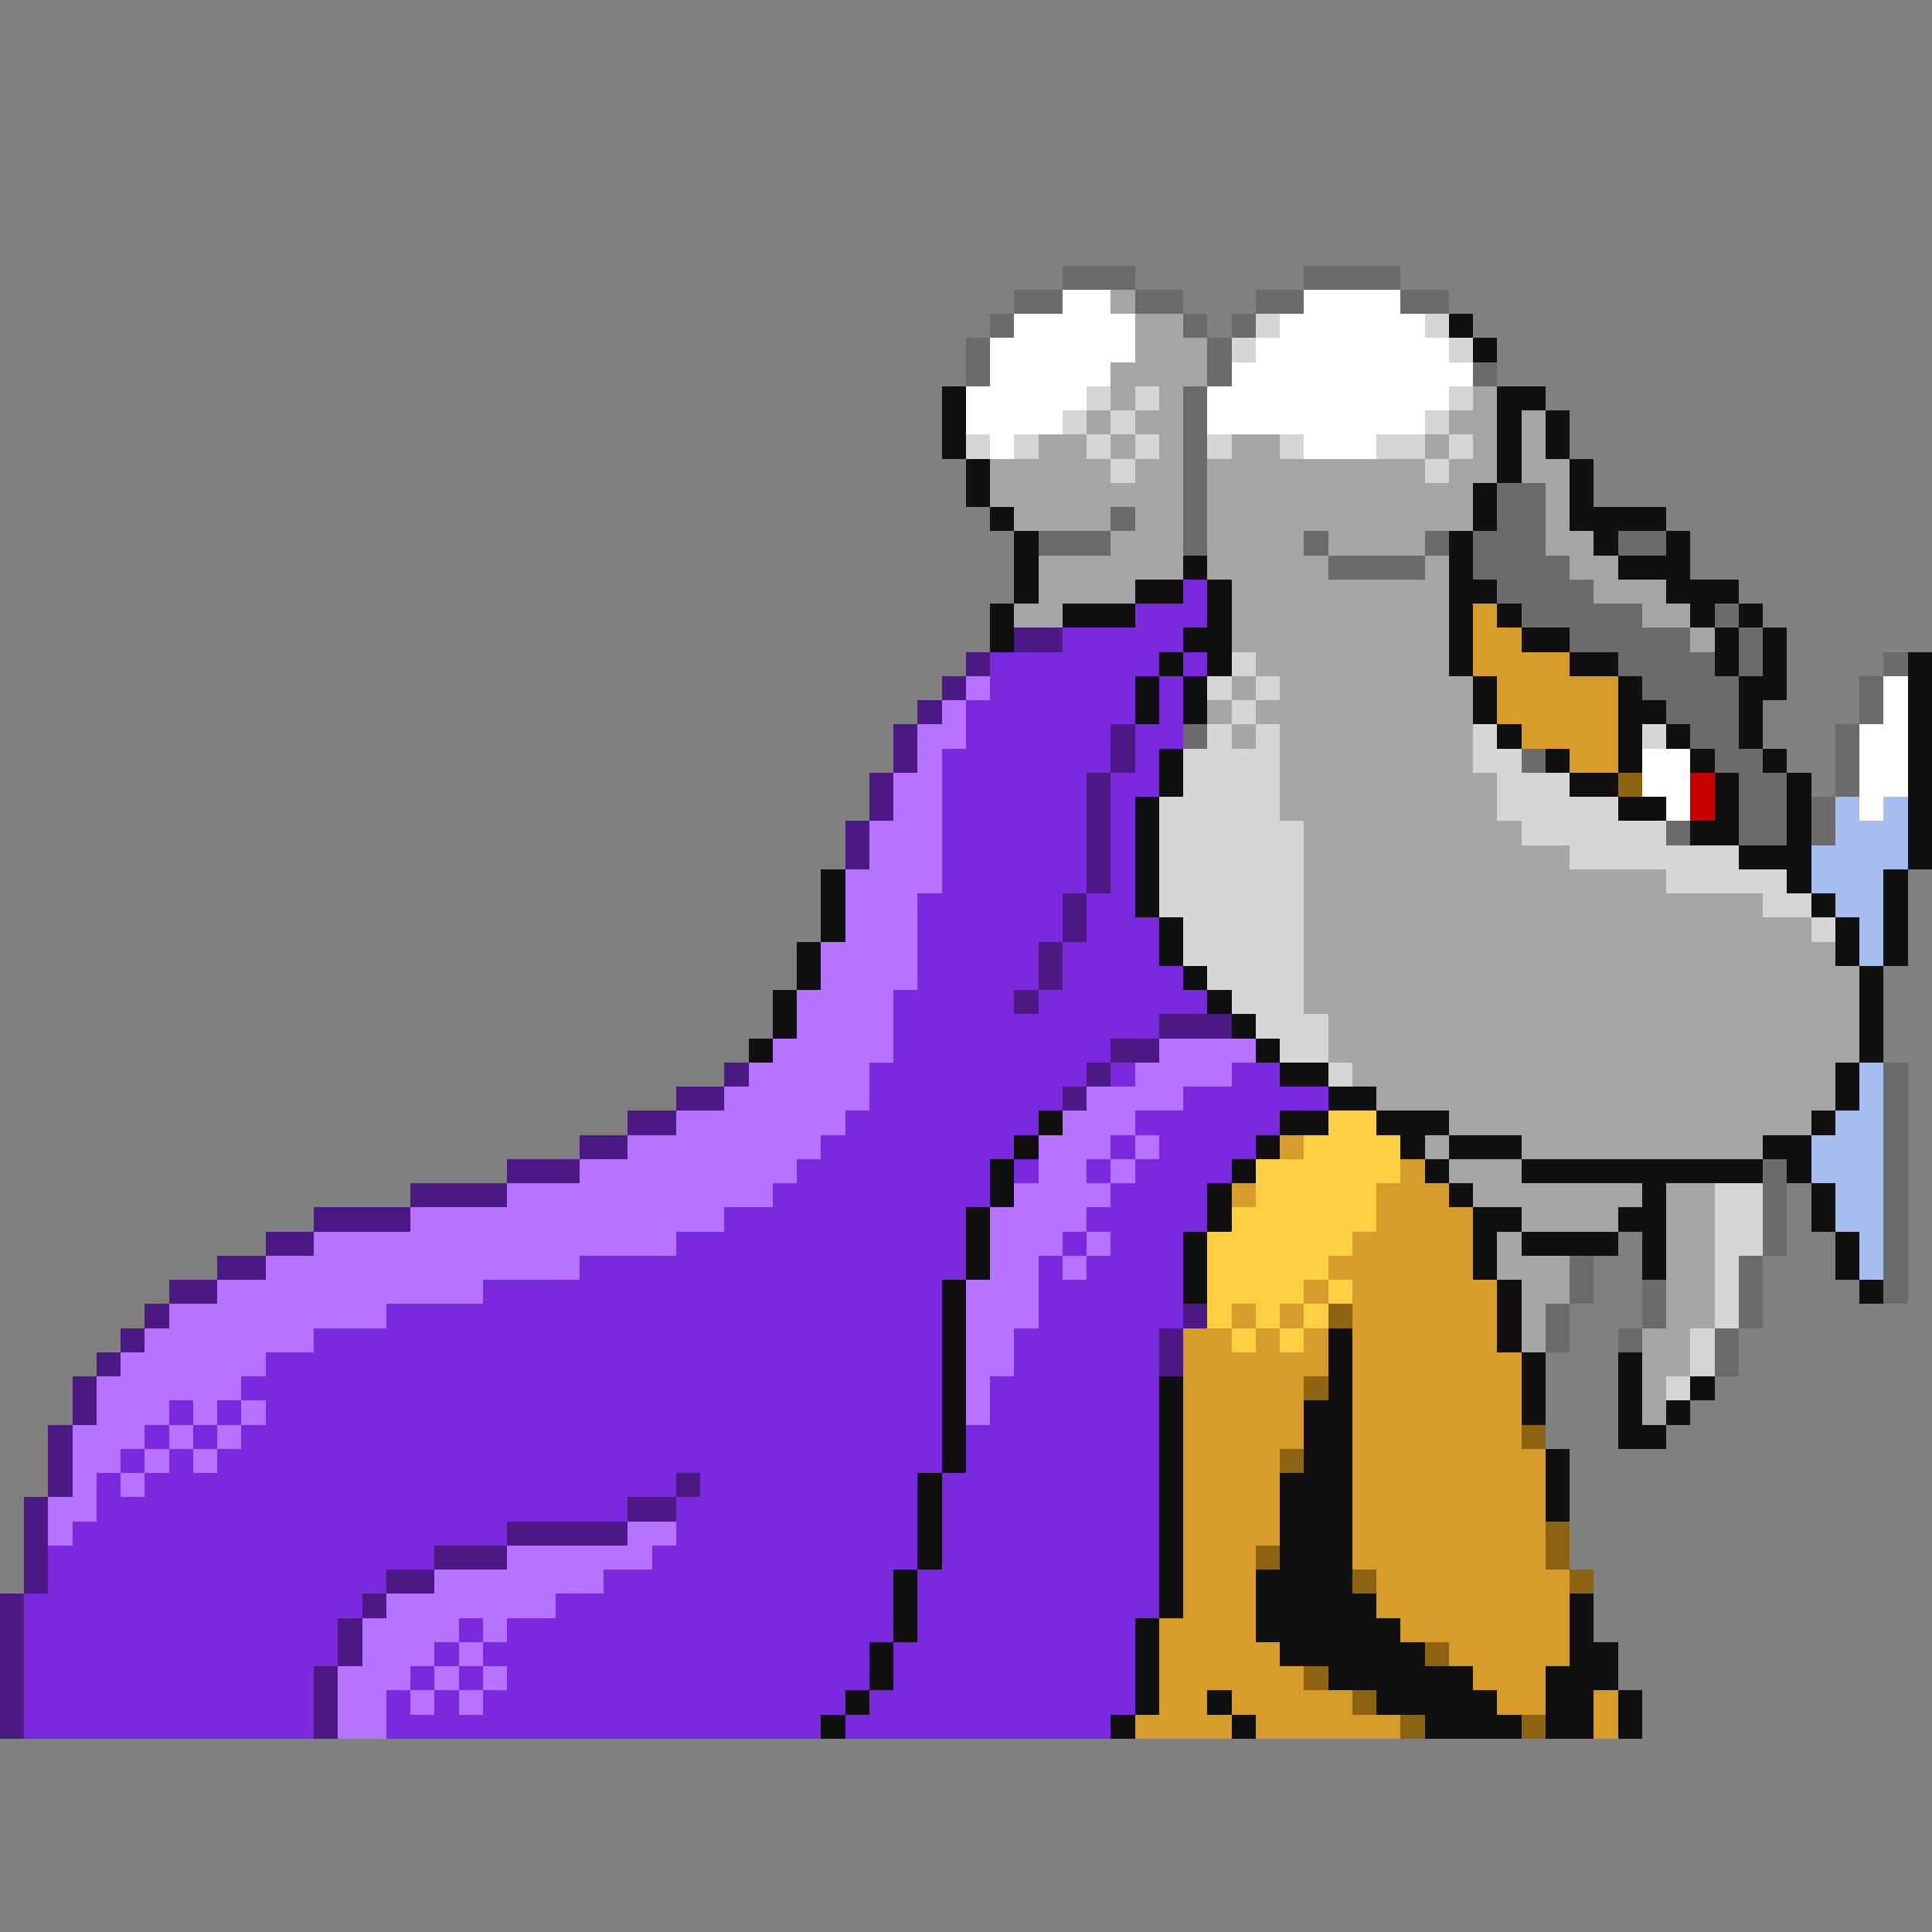 <svg xmlns="http://www.w3.org/2000/svg" viewBox="0 -0.5 80 80" shape-rendering="crispEdges">
<rect x="0" y="-0.5" width="80" height="80" fill="#808080" stroke="none"/>
<path stroke="#6b6b6b" d="M44 11h3M54 11h4M42 12h2M47 12h2M52 12h2M58 12h2M41 13h1M49 13h1M51 13h1M40 14h1M50 14h1M40 15h1M50 15h1M61 15h1M49 16h1M49 17h1M49 18h1M49 19h1M49 20h1M62 20h2M46 21h1M49 21h1M62 21h2M43 22h3M49 22h1M54 22h1M59 22h1M61 22h3M67 22h2M55 23h4M61 23h4M62 24h4M63 25h5M71 25h1M65 26h5M72 26h1M67 27h4M72 27h1M78 27h1M68 28h4M77 28h1M69 29h3M77 29h1M49 30h1M70 30h2M76 30h1M63 31h1M71 31h2M76 31h1M72 32h2M76 32h1M72 33h2M75 33h1M69 34h1M72 34h2M75 34h1M78 44h1M78 45h1M78 46h1M78 47h1M73 48h1M78 48h1M73 49h1M78 49h1M73 50h1M78 50h1M73 51h1M78 51h1M65 52h1M72 52h1M78 52h1M65 53h1M68 53h1M72 53h1M78 53h1M64 54h1M68 54h1M72 54h1M64 55h1M67 55h1M71 55h1M71 56h1" />
<path stroke="#ffffff" d="M44 12h2M54 12h4M42 13h5M53 13h6M41 14h6M52 14h8M41 15h5M51 15h10M40 16h5M50 16h10M40 17h4M50 17h9M41 18h1M54 18h3M78 28h1M78 29h1M77 30h2M68 31h2M77 31h2M68 32h2M77 32h2M69 33h1M77 33h1" />
<path stroke="#a5a5a5" d="M46 12h1M47 13h2M47 14h3M46 15h4M46 16h1M48 16h1M61 16h1M45 17h1M47 17h2M60 17h2M63 17h1M43 18h2M46 18h1M48 18h1M51 18h2M59 18h1M61 18h1M63 18h1M41 19h5M47 19h2M50 19h9M60 19h2M63 19h2M41 20h8M50 20h11M64 20h1M42 21h4M47 21h2M50 21h11M64 21h1M46 22h3M50 22h4M55 22h4M64 22h2M43 23h6M50 23h5M59 23h1M65 23h2M43 24h4M51 24h9M66 24h3M42 25h2M51 25h9M68 25h2M51 26h9M70 26h1M52 27h8M51 28h1M53 28h8M50 29h1M52 29h9M51 30h1M53 30h8M53 31h8M53 32h9M53 33h9M54 34h9M54 35h11M54 36h15M54 37h19M54 38h21M54 39h22M54 40h23M54 41h23M55 42h22M55 43h22M56 44h20M57 45h19M60 46h15M59 47h1M63 47h10M60 48h3M61 49h7M69 49h2M63 50h4M69 50h2M62 51h1M69 51h2M62 52h3M69 52h2M63 53h2M69 53h2M63 54h1M69 54h2M63 55h1M68 55h2M68 56h2M68 57h1M68 58h1" />
<path stroke="#d6d6d6" d="M52 13h1M59 13h1M51 14h1M60 14h1M45 16h1M47 16h1M60 16h1M44 17h1M46 17h1M59 17h1M40 18h1M42 18h1M45 18h1M47 18h1M50 18h1M53 18h1M57 18h2M60 18h1M46 19h1M59 19h1M51 27h1M50 28h1M52 28h1M51 29h1M50 30h1M52 30h1M61 30h1M68 30h1M49 31h4M61 31h2M49 32h4M62 32h3M48 33h5M62 33h5M48 34h6M63 34h6M48 35h6M65 35h7M48 36h6M69 36h5M48 37h6M73 37h2M49 38h5M75 38h1M49 39h5M50 40h4M51 41h3M52 42h3M53 43h2M55 44h1M71 49h2M71 50h2M71 51h2M71 52h1M71 53h1M71 54h1M70 55h1M70 56h1M69 57h1" />
<path stroke="#101010" d="M60 13h1M61 14h1M39 16h1M62 16h2M39 17h1M62 17h1M64 17h1M39 18h1M62 18h1M64 18h1M40 19h1M62 19h1M65 19h1M40 20h1M61 20h1M65 20h1M41 21h1M61 21h1M65 21h4M42 22h1M60 22h1M66 22h1M69 22h1M42 23h1M49 23h1M60 23h1M67 23h3M42 24h1M47 24h2M50 24h1M60 24h2M69 24h3M41 25h1M44 25h3M50 25h1M60 25h1M62 25h1M70 25h1M72 25h1M41 26h1M49 26h2M60 26h1M63 26h2M71 26h1M73 26h1M48 27h1M50 27h1M60 27h1M65 27h2M71 27h1M73 27h1M79 27h1M47 28h1M49 28h1M61 28h1M67 28h1M72 28h2M79 28h1M47 29h1M49 29h1M61 29h1M67 29h2M72 29h1M79 29h1M62 30h1M67 30h1M69 30h1M72 30h1M79 30h1M48 31h1M64 31h1M67 31h1M70 31h1M73 31h1M79 31h1M48 32h1M65 32h2M71 32h1M74 32h1M79 32h1M47 33h1M67 33h2M71 33h1M74 33h1M79 33h1M47 34h1M70 34h2M74 34h1M79 34h1M47 35h1M72 35h3M79 35h1M34 36h1M47 36h1M74 36h1M78 36h1M34 37h1M47 37h1M75 37h1M78 37h1M34 38h1M48 38h1M76 38h1M78 38h1M33 39h1M48 39h1M76 39h1M78 39h1M33 40h1M49 40h1M77 40h1M32 41h1M50 41h1M77 41h1M32 42h1M51 42h1M77 42h1M31 43h1M52 43h1M77 43h1M53 44h2M76 44h1M55 45h2M76 45h1M43 46h1M53 46h2M57 46h3M75 46h1M42 47h1M52 47h1M58 47h1M60 47h3M73 47h2M41 48h1M51 48h1M59 48h1M63 48h10M74 48h1M41 49h1M50 49h1M60 49h1M68 49h1M75 49h1M40 50h1M50 50h1M61 50h2M67 50h2M75 50h1M40 51h1M49 51h1M61 51h1M63 51h4M68 51h1M76 51h1M40 52h1M49 52h1M61 52h1M68 52h1M76 52h1M39 53h1M49 53h1M62 53h1M77 53h1M39 54h1M62 54h1M39 55h1M55 55h1M62 55h1M39 56h1M55 56h1M63 56h1M67 56h1M39 57h1M48 57h1M55 57h1M63 57h1M67 57h1M70 57h1M39 58h1M48 58h1M54 58h2M63 58h1M67 58h1M69 58h1M39 59h1M48 59h1M54 59h2M67 59h2M39 60h1M48 60h1M54 60h2M64 60h1M38 61h1M48 61h1M53 61h3M64 61h1M38 62h1M48 62h1M53 62h3M64 62h1M38 63h1M48 63h1M53 63h3M38 64h1M48 64h1M53 64h3M37 65h1M48 65h1M52 65h4M37 66h1M48 66h1M52 66h5M65 66h1M37 67h1M47 67h1M52 67h6M65 67h1M36 68h1M47 68h1M53 68h6M65 68h2M36 69h1M47 69h1M55 69h6M64 69h3M35 70h1M47 70h1M50 70h1M57 70h5M64 70h2M67 70h1M34 71h1M46 71h1M51 71h1M59 71h4M64 71h2M67 71h1" />
<path stroke="#7b29de" d="M49 24h1M47 25h3M44 26h5M41 27h7M49 27h1M41 28h6M48 28h1M40 29h7M48 29h1M40 30h6M47 30h2M39 31h7M47 31h1M39 32h6M46 32h2M39 33h6M46 33h1M39 34h6M46 34h1M39 35h6M46 35h1M39 36h6M46 36h1M38 37h6M45 37h2M38 38h6M45 38h3M38 39h5M44 39h4M38 40h5M44 40h5M37 41h5M43 41h7M37 42h11M37 43h9M36 44h9M46 44h1M51 44h2M36 45h8M49 45h6M35 46h8M47 46h6M34 47h8M46 47h1M48 47h4M33 48h8M42 48h1M45 48h1M47 48h4M32 49h9M46 49h4M30 50h10M45 50h5M28 51h12M44 51h1M46 51h3M24 52h16M43 52h1M45 52h4M20 53h19M43 53h6M16 54h23M43 54h6M13 55h26M42 55h6M11 56h28M42 56h6M10 57h29M41 57h7M7 58h1M9 58h1M11 58h28M41 58h7M6 59h1M8 59h1M10 59h29M40 59h8M5 60h1M7 60h1M9 60h30M40 60h8M4 61h1M6 61h22M29 61h9M39 61h9M4 62h22M28 62h10M39 62h9M3 63h18M28 63h10M39 63h9M2 64h16M27 64h11M39 64h9M2 65h14M25 65h12M38 65h10M1 66h14M23 66h14M38 66h10M1 67h13M19 67h1M21 67h16M38 67h9M1 68h13M18 68h1M20 68h16M37 68h10M1 69h12M17 69h1M19 69h1M21 69h15M37 69h10M1 70h12M16 70h1M18 70h1M20 70h15M36 70h11M1 71h12M16 71h18M35 71h11" />
<path stroke="#d69c29" d="M61 25h1M61 26h2M61 27h4M62 28h5M62 29h5M63 30h4M65 31h2M53 47h1M58 48h1M51 49h1M57 49h3M57 50h4M56 51h5M55 52h6M54 53h1M56 53h6M51 54h1M53 54h1M56 54h6M49 55h2M52 55h1M54 55h1M56 55h6M49 56h6M56 56h7M49 57h5M56 57h7M49 58h5M56 58h7M49 59h5M56 59h7M49 60h4M56 60h8M49 61h4M56 61h8M49 62h4M56 62h8M49 63h4M56 63h8M49 64h3M56 64h8M49 65h3M57 65h8M49 66h3M57 66h8M48 67h4M58 67h7M48 68h5M60 68h5M48 69h6M61 69h3M48 70h2M51 70h5M62 70h2M66 70h1M47 71h4M52 71h6M66 71h1" />
<path stroke="#4a1984" d="M42 26h2M40 27h1M39 28h1M38 29h1M37 30h1M46 30h1M37 31h1M46 31h1M36 32h1M45 32h1M36 33h1M45 33h1M35 34h1M45 34h1M35 35h1M45 35h1M45 36h1M44 37h1M44 38h1M43 39h1M43 40h1M42 41h1M48 42h3M46 43h2M30 44h1M45 44h1M28 45h2M44 45h1M26 46h2M24 47h2M21 48h3M17 49h4M13 50h4M11 51h2M9 52h2M7 53h2M6 54h1M49 54h1M5 55h1M48 55h1M4 56h1M48 56h1M3 57h1M3 58h1M2 59h1M2 60h1M2 61h1M28 61h1M1 62h1M26 62h2M1 63h1M21 63h5M1 64h1M18 64h3M1 65h1M16 65h2M0 66h1M15 66h1M0 67h1M14 67h1M0 68h1M14 68h1M0 69h1M13 69h1M0 70h1M13 70h1M0 71h1M13 71h1" />
<path stroke="#b573ff" d="M40 28h1M39 29h1M38 30h2M38 31h1M37 32h2M37 33h2M36 34h3M36 35h3M35 36h4M35 37h3M35 38h3M34 39h4M34 40h4M33 41h4M33 42h4M32 43h5M48 43h4M31 44h5M47 44h4M30 45h6M45 45h4M28 46h7M44 46h3M26 47h8M43 47h3M47 47h1M24 48h9M43 48h2M46 48h1M21 49h11M42 49h4M17 50h13M41 50h4M13 51h15M41 51h3M45 51h1M11 52h13M41 52h2M44 52h1M9 53h11M40 53h3M7 54h9M40 54h3M6 55h7M40 55h2M5 56h6M40 56h2M4 57h6M40 57h1M4 58h3M8 58h1M10 58h1M40 58h1M3 59h3M7 59h1M9 59h1M3 60h2M6 60h1M8 60h1M3 61h1M5 61h1M2 62h2M2 63h1M26 63h2M21 64h6M18 65h7M16 66h7M15 67h4M20 67h1M15 68h3M19 68h1M14 69h3M18 69h1M20 69h1M14 70h2M17 70h1M19 70h1M14 71h2" />
<path stroke="#8c6310" d="M67 32h1M55 54h1M54 57h1M63 59h1M53 60h1M64 63h1M52 64h1M64 64h1M56 65h1M65 65h1M59 68h1M54 69h1M56 70h1M58 71h1M63 71h1" />
<path stroke="#c50000" d="M70 32h1M70 33h1" />
<path stroke="#a5bdef" d="M76 33h1M78 33h1M76 34h3M75 35h4M75 36h3M76 37h2M77 38h1M77 39h1M77 44h1M77 45h1M76 46h2M75 47h3M75 48h3M76 49h2M76 50h2M77 51h1M77 52h1" />
<path stroke="#ffce42" d="M55 46h2M54 47h4M52 48h6M52 49h5M51 50h6M50 51h6M50 52h5M50 53h4M55 53h1M50 54h1M52 54h1M54 54h1M51 55h1M53 55h1" />
</svg>
